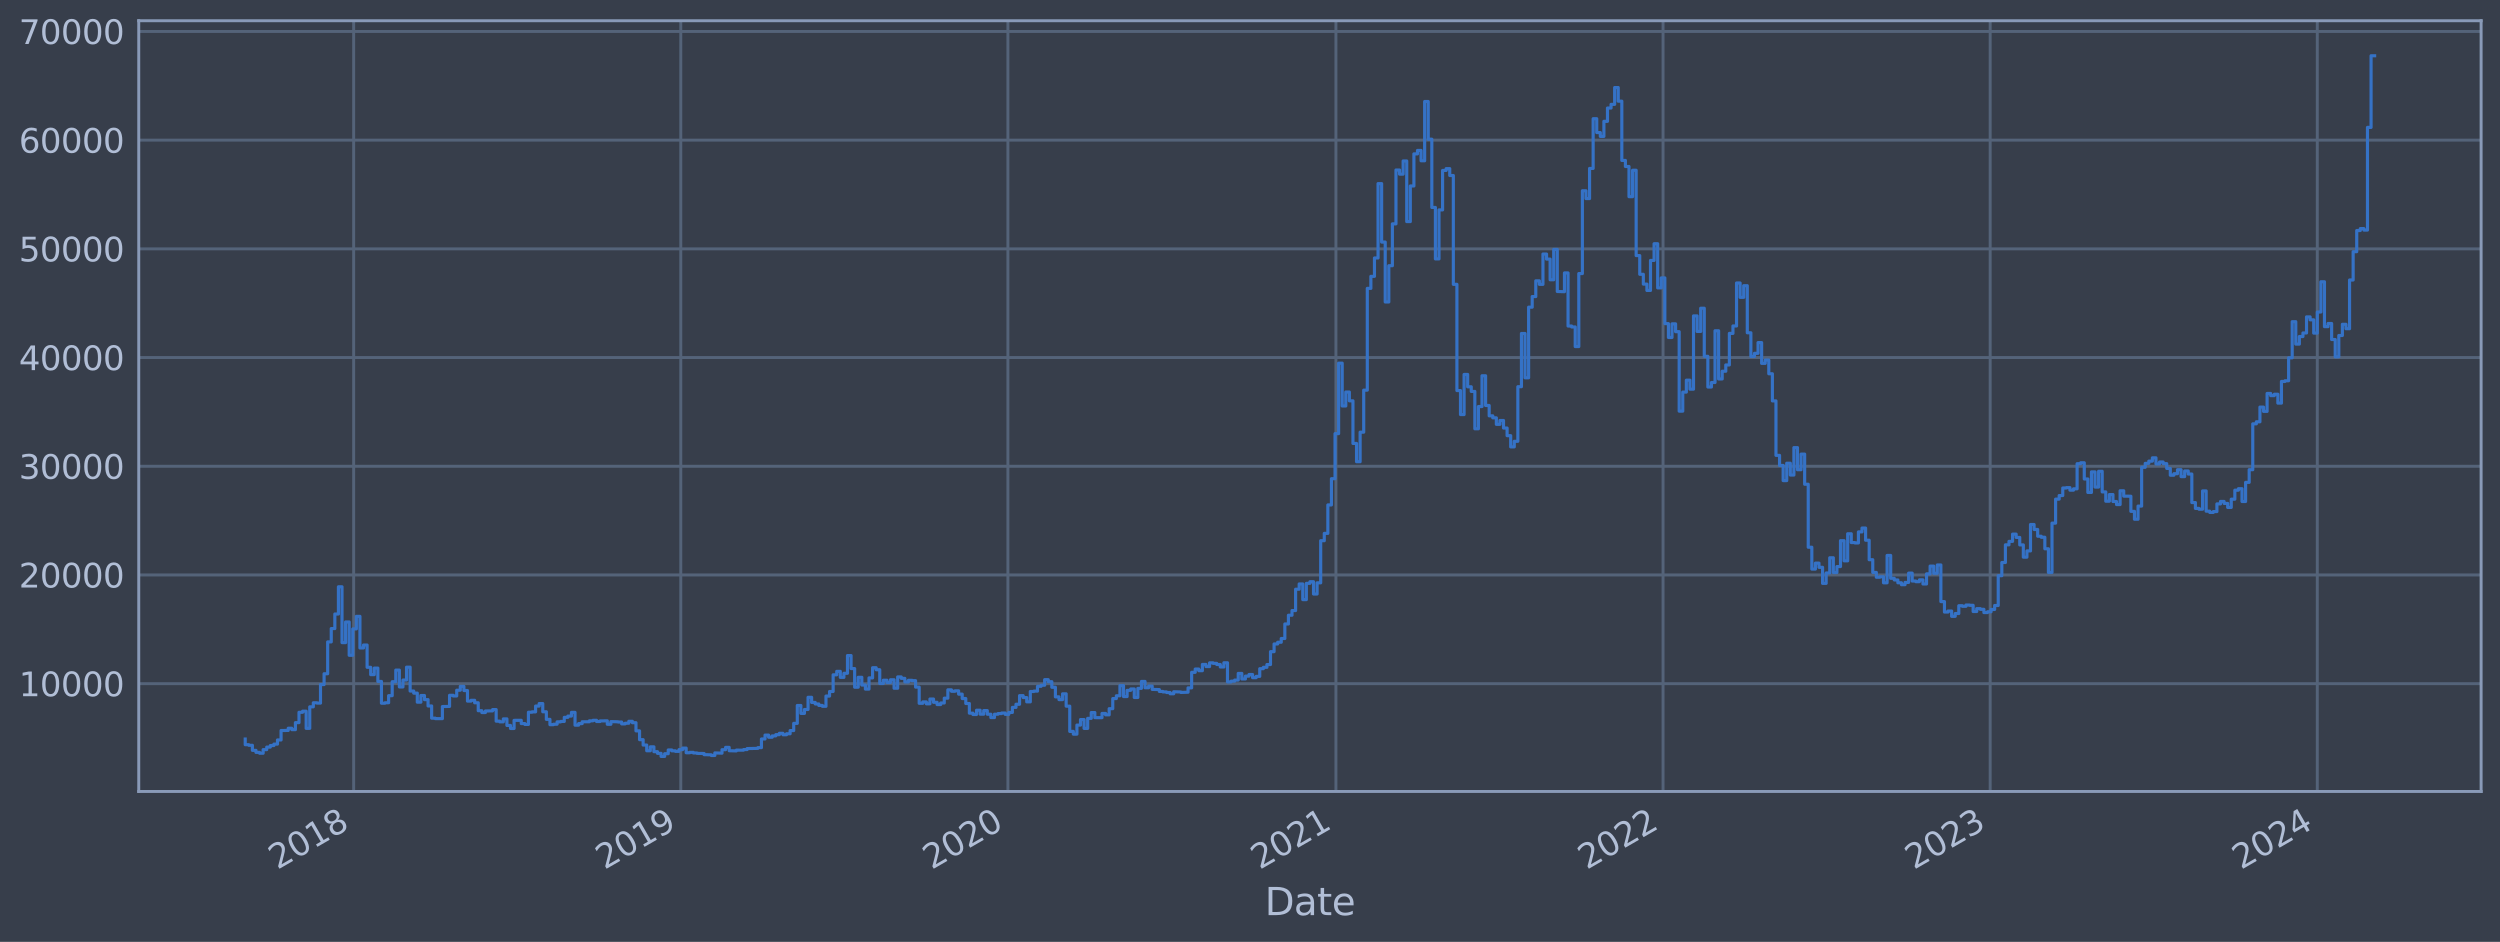 <?xml version="1.0" encoding="utf-8" standalone="no"?>
<!DOCTYPE svg PUBLIC "-//W3C//DTD SVG 1.1//EN"
  "http://www.w3.org/Graphics/SVG/1.1/DTD/svg11.dtd">
<svg xmlns:xlink="http://www.w3.org/1999/xlink" width="952.884pt" height="358.993pt" viewBox="0 0 952.884 358.993" xmlns="http://www.w3.org/2000/svg" version="1.1">
 <defs>
  <style type="text/css">*{stroke-linejoin: round; stroke-linecap: butt}</style>
 </defs>
 <g id="figure_1">
  <g id="patch_1">
   <path d="M 0 358.993 
L 952.884 358.993 
L 952.884 0 
L 0 0 
z
" style="fill: #373e4b"/>
  </g>
  <g id="axes_1">
   <g id="patch_2">
    <path d="M 52.884 301.662 
L 945.684 301.662 
L 945.684 7.902 
L 52.884 7.902 
z
" style="fill: #373e4b"/>
   </g>
   <g id="matplotlib.axis_1">
    <g id="xtick_1">
     <g id="line2d_1">
      <path d="M 134.799 301.662 
L 134.799 7.902 
" clip-path="url(#paba3d9df2e)" style="fill: none; stroke: #546379; stroke-width: 1.12; stroke-linecap: square"/>
     </g>
     <g id="line2d_2"/>
     <g id="text_1">
      <!-- 2018 -->
      <g style="fill: #b1bed6" transform="translate(105.718 331.587) rotate(-30) scale(0.126 -0.126)">
       <defs>
        <path id="DejaVuSans-32" d="M 1228 531 
L 3431 531 
L 3431 0 
L 469 0 
L 469 531 
Q 828 903 1448 1529 
Q 2069 2156 2228 2338 
Q 2531 2678 2651 2914 
Q 2772 3150 2772 3378 
Q 2772 3750 2511 3984 
Q 2250 4219 1831 4219 
Q 1534 4219 1204 4116 
Q 875 4013 500 3803 
L 500 4441 
Q 881 4594 1212 4672 
Q 1544 4750 1819 4750 
Q 2544 4750 2975 4387 
Q 3406 4025 3406 3419 
Q 3406 3131 3298 2873 
Q 3191 2616 2906 2266 
Q 2828 2175 2409 1742 
Q 1991 1309 1228 531 
z
" transform="scale(0.016)"/>
        <path id="DejaVuSans-30" d="M 2034 4250 
Q 1547 4250 1301 3770 
Q 1056 3291 1056 2328 
Q 1056 1369 1301 889 
Q 1547 409 2034 409 
Q 2525 409 2770 889 
Q 3016 1369 3016 2328 
Q 3016 3291 2770 3770 
Q 2525 4250 2034 4250 
z
M 2034 4750 
Q 2819 4750 3233 4129 
Q 3647 3509 3647 2328 
Q 3647 1150 3233 529 
Q 2819 -91 2034 -91 
Q 1250 -91 836 529 
Q 422 1150 422 2328 
Q 422 3509 836 4129 
Q 1250 4750 2034 4750 
z
" transform="scale(0.016)"/>
        <path id="DejaVuSans-31" d="M 794 531 
L 1825 531 
L 1825 4091 
L 703 3866 
L 703 4441 
L 1819 4666 
L 2450 4666 
L 2450 531 
L 3481 531 
L 3481 0 
L 794 0 
L 794 531 
z
" transform="scale(0.016)"/>
        <path id="DejaVuSans-38" d="M 2034 2216 
Q 1584 2216 1326 1975 
Q 1069 1734 1069 1313 
Q 1069 891 1326 650 
Q 1584 409 2034 409 
Q 2484 409 2743 651 
Q 3003 894 3003 1313 
Q 3003 1734 2745 1975 
Q 2488 2216 2034 2216 
z
M 1403 2484 
Q 997 2584 770 2862 
Q 544 3141 544 3541 
Q 544 4100 942 4425 
Q 1341 4750 2034 4750 
Q 2731 4750 3128 4425 
Q 3525 4100 3525 3541 
Q 3525 3141 3298 2862 
Q 3072 2584 2669 2484 
Q 3125 2378 3379 2068 
Q 3634 1759 3634 1313 
Q 3634 634 3220 271 
Q 2806 -91 2034 -91 
Q 1263 -91 848 271 
Q 434 634 434 1313 
Q 434 1759 690 2068 
Q 947 2378 1403 2484 
z
M 1172 3481 
Q 1172 3119 1398 2916 
Q 1625 2713 2034 2713 
Q 2441 2713 2670 2916 
Q 2900 3119 2900 3481 
Q 2900 3844 2670 4047 
Q 2441 4250 2034 4250 
Q 1625 4250 1398 4047 
Q 1172 3844 1172 3481 
z
" transform="scale(0.016)"/>
       </defs>
       <use xlink:href="#DejaVuSans-32"/>
       <use xlink:href="#DejaVuSans-30" x="63.623"/>
       <use xlink:href="#DejaVuSans-31" x="127.246"/>
       <use xlink:href="#DejaVuSans-38" x="190.869"/>
      </g>
     </g>
    </g>
    <g id="xtick_2">
     <g id="line2d_3">
      <path d="M 259.483 301.662 
L 259.483 7.902 
" clip-path="url(#paba3d9df2e)" style="fill: none; stroke: #546379; stroke-width: 1.12; stroke-linecap: square"/>
     </g>
     <g id="line2d_4"/>
     <g id="text_2">
      <!-- 2019 -->
      <g style="fill: #b1bed6" transform="translate(230.402 331.587) rotate(-30) scale(0.126 -0.126)">
       <defs>
        <path id="DejaVuSans-39" d="M 703 97 
L 703 672 
Q 941 559 1184 500 
Q 1428 441 1663 441 
Q 2288 441 2617 861 
Q 2947 1281 2994 2138 
Q 2813 1869 2534 1725 
Q 2256 1581 1919 1581 
Q 1219 1581 811 2004 
Q 403 2428 403 3163 
Q 403 3881 828 4315 
Q 1253 4750 1959 4750 
Q 2769 4750 3195 4129 
Q 3622 3509 3622 2328 
Q 3622 1225 3098 567 
Q 2575 -91 1691 -91 
Q 1453 -91 1209 -44 
Q 966 3 703 97 
z
M 1959 2075 
Q 2384 2075 2632 2365 
Q 2881 2656 2881 3163 
Q 2881 3666 2632 3958 
Q 2384 4250 1959 4250 
Q 1534 4250 1286 3958 
Q 1038 3666 1038 3163 
Q 1038 2656 1286 2365 
Q 1534 2075 1959 2075 
z
" transform="scale(0.016)"/>
       </defs>
       <use xlink:href="#DejaVuSans-32"/>
       <use xlink:href="#DejaVuSans-30" x="63.623"/>
       <use xlink:href="#DejaVuSans-31" x="127.246"/>
       <use xlink:href="#DejaVuSans-39" x="190.869"/>
      </g>
     </g>
    </g>
    <g id="xtick_3">
     <g id="line2d_5">
      <path d="M 384.166 301.662 
L 384.166 7.902 
" clip-path="url(#paba3d9df2e)" style="fill: none; stroke: #546379; stroke-width: 1.12; stroke-linecap: square"/>
     </g>
     <g id="line2d_6"/>
     <g id="text_3">
      <!-- 2020 -->
      <g style="fill: #b1bed6" transform="translate(355.085 331.587) rotate(-30) scale(0.126 -0.126)">
       <use xlink:href="#DejaVuSans-32"/>
       <use xlink:href="#DejaVuSans-30" x="63.623"/>
       <use xlink:href="#DejaVuSans-32" x="127.246"/>
       <use xlink:href="#DejaVuSans-30" x="190.869"/>
      </g>
     </g>
    </g>
    <g id="xtick_4">
     <g id="line2d_7">
      <path d="M 509.192 301.662 
L 509.192 7.902 
" clip-path="url(#paba3d9df2e)" style="fill: none; stroke: #546379; stroke-width: 1.12; stroke-linecap: square"/>
     </g>
     <g id="line2d_8"/>
     <g id="text_4">
      <!-- 2021 -->
      <g style="fill: #b1bed6" transform="translate(480.111 331.587) rotate(-30) scale(0.126 -0.126)">
       <use xlink:href="#DejaVuSans-32"/>
       <use xlink:href="#DejaVuSans-30" x="63.623"/>
       <use xlink:href="#DejaVuSans-32" x="127.246"/>
       <use xlink:href="#DejaVuSans-31" x="190.869"/>
      </g>
     </g>
    </g>
    <g id="xtick_5">
     <g id="line2d_9">
      <path d="M 633.875 301.662 
L 633.875 7.902 
" clip-path="url(#paba3d9df2e)" style="fill: none; stroke: #546379; stroke-width: 1.12; stroke-linecap: square"/>
     </g>
     <g id="line2d_10"/>
     <g id="text_5">
      <!-- 2022 -->
      <g style="fill: #b1bed6" transform="translate(604.794 331.587) rotate(-30) scale(0.126 -0.126)">
       <use xlink:href="#DejaVuSans-32"/>
       <use xlink:href="#DejaVuSans-30" x="63.623"/>
       <use xlink:href="#DejaVuSans-32" x="127.246"/>
       <use xlink:href="#DejaVuSans-32" x="190.869"/>
      </g>
     </g>
    </g>
    <g id="xtick_6">
     <g id="line2d_11">
      <path d="M 758.559 301.662 
L 758.559 7.902 
" clip-path="url(#paba3d9df2e)" style="fill: none; stroke: #546379; stroke-width: 1.12; stroke-linecap: square"/>
     </g>
     <g id="line2d_12"/>
     <g id="text_6">
      <!-- 2023 -->
      <g style="fill: #b1bed6" transform="translate(729.478 331.587) rotate(-30) scale(0.126 -0.126)">
       <defs>
        <path id="DejaVuSans-33" d="M 2597 2516 
Q 3050 2419 3304 2112 
Q 3559 1806 3559 1356 
Q 3559 666 3084 287 
Q 2609 -91 1734 -91 
Q 1441 -91 1130 -33 
Q 819 25 488 141 
L 488 750 
Q 750 597 1062 519 
Q 1375 441 1716 441 
Q 2309 441 2620 675 
Q 2931 909 2931 1356 
Q 2931 1769 2642 2001 
Q 2353 2234 1838 2234 
L 1294 2234 
L 1294 2753 
L 1863 2753 
Q 2328 2753 2575 2939 
Q 2822 3125 2822 3475 
Q 2822 3834 2567 4026 
Q 2313 4219 1838 4219 
Q 1578 4219 1281 4162 
Q 984 4106 628 3988 
L 628 4550 
Q 988 4650 1302 4700 
Q 1616 4750 1894 4750 
Q 2613 4750 3031 4423 
Q 3450 4097 3450 3541 
Q 3450 3153 3228 2886 
Q 3006 2619 2597 2516 
z
" transform="scale(0.016)"/>
       </defs>
       <use xlink:href="#DejaVuSans-32"/>
       <use xlink:href="#DejaVuSans-30" x="63.623"/>
       <use xlink:href="#DejaVuSans-32" x="127.246"/>
       <use xlink:href="#DejaVuSans-33" x="190.869"/>
      </g>
     </g>
    </g>
    <g id="xtick_7">
     <g id="line2d_13">
      <path d="M 883.243 301.662 
L 883.243 7.902 
" clip-path="url(#paba3d9df2e)" style="fill: none; stroke: #546379; stroke-width: 1.12; stroke-linecap: square"/>
     </g>
     <g id="line2d_14"/>
     <g id="text_7">
      <!-- 2024 -->
      <g style="fill: #b1bed6" transform="translate(854.162 331.587) rotate(-30) scale(0.126 -0.126)">
       <defs>
        <path id="DejaVuSans-34" d="M 2419 4116 
L 825 1625 
L 2419 1625 
L 2419 4116 
z
M 2253 4666 
L 3047 4666 
L 3047 1625 
L 3713 1625 
L 3713 1100 
L 3047 1100 
L 3047 0 
L 2419 0 
L 2419 1100 
L 313 1100 
L 313 1709 
L 2253 4666 
z
" transform="scale(0.016)"/>
       </defs>
       <use xlink:href="#DejaVuSans-32"/>
       <use xlink:href="#DejaVuSans-30" x="63.623"/>
       <use xlink:href="#DejaVuSans-32" x="127.246"/>
       <use xlink:href="#DejaVuSans-34" x="190.869"/>
      </g>
     </g>
    </g>
    <g id="text_8">
     <!-- Date -->
     <g style="fill: #b1bed6" transform="translate(482.075 348.798) scale(0.144 -0.144)">
      <defs>
       <path id="DejaVuSans-44" d="M 1259 4147 
L 1259 519 
L 2022 519 
Q 2988 519 3436 956 
Q 3884 1394 3884 2338 
Q 3884 3275 3436 3711 
Q 2988 4147 2022 4147 
L 1259 4147 
z
M 628 4666 
L 1925 4666 
Q 3281 4666 3915 4102 
Q 4550 3538 4550 2338 
Q 4550 1131 3912 565 
Q 3275 0 1925 0 
L 628 0 
L 628 4666 
z
" transform="scale(0.016)"/>
       <path id="DejaVuSans-61" d="M 2194 1759 
Q 1497 1759 1228 1600 
Q 959 1441 959 1056 
Q 959 750 1161 570 
Q 1363 391 1709 391 
Q 2188 391 2477 730 
Q 2766 1069 2766 1631 
L 2766 1759 
L 2194 1759 
z
M 3341 1997 
L 3341 0 
L 2766 0 
L 2766 531 
Q 2569 213 2275 61 
Q 1981 -91 1556 -91 
Q 1019 -91 701 211 
Q 384 513 384 1019 
Q 384 1609 779 1909 
Q 1175 2209 1959 2209 
L 2766 2209 
L 2766 2266 
Q 2766 2663 2505 2880 
Q 2244 3097 1772 3097 
Q 1472 3097 1187 3025 
Q 903 2953 641 2809 
L 641 3341 
Q 956 3463 1253 3523 
Q 1550 3584 1831 3584 
Q 2591 3584 2966 3190 
Q 3341 2797 3341 1997 
z
" transform="scale(0.016)"/>
       <path id="DejaVuSans-74" d="M 1172 4494 
L 1172 3500 
L 2356 3500 
L 2356 3053 
L 1172 3053 
L 1172 1153 
Q 1172 725 1289 603 
Q 1406 481 1766 481 
L 2356 481 
L 2356 0 
L 1766 0 
Q 1100 0 847 248 
Q 594 497 594 1153 
L 594 3053 
L 172 3053 
L 172 3500 
L 594 3500 
L 594 4494 
L 1172 4494 
z
" transform="scale(0.016)"/>
       <path id="DejaVuSans-65" d="M 3597 1894 
L 3597 1613 
L 953 1613 
Q 991 1019 1311 708 
Q 1631 397 2203 397 
Q 2534 397 2845 478 
Q 3156 559 3463 722 
L 3463 178 
Q 3153 47 2828 -22 
Q 2503 -91 2169 -91 
Q 1331 -91 842 396 
Q 353 884 353 1716 
Q 353 2575 817 3079 
Q 1281 3584 2069 3584 
Q 2775 3584 3186 3129 
Q 3597 2675 3597 1894 
z
M 3022 2063 
Q 3016 2534 2758 2815 
Q 2500 3097 2075 3097 
Q 1594 3097 1305 2825 
Q 1016 2553 972 2059 
L 3022 2063 
z
" transform="scale(0.016)"/>
      </defs>
      <use xlink:href="#DejaVuSans-44"/>
      <use xlink:href="#DejaVuSans-61" x="77.002"/>
      <use xlink:href="#DejaVuSans-74" x="138.281"/>
      <use xlink:href="#DejaVuSans-65" x="177.49"/>
     </g>
    </g>
   </g>
   <g id="matplotlib.axis_2">
    <g id="ytick_1">
     <g id="line2d_15">
      <path d="M 52.884 260.583 
L 945.684 260.583 
" clip-path="url(#paba3d9df2e)" style="fill: none; stroke: #546379; stroke-width: 1.12; stroke-linecap: square"/>
     </g>
     <g id="line2d_16"/>
     <g id="text_9">
      <!-- 10000 -->
      <g style="fill: #b1bed6" transform="translate(7.2 265.37) scale(0.126 -0.126)">
       <use xlink:href="#DejaVuSans-31"/>
       <use xlink:href="#DejaVuSans-30" x="63.623"/>
       <use xlink:href="#DejaVuSans-30" x="127.246"/>
       <use xlink:href="#DejaVuSans-30" x="190.869"/>
       <use xlink:href="#DejaVuSans-30" x="254.492"/>
      </g>
     </g>
    </g>
    <g id="ytick_2">
     <g id="line2d_17">
      <path d="M 52.884 219.15 
L 945.684 219.15 
" clip-path="url(#paba3d9df2e)" style="fill: none; stroke: #546379; stroke-width: 1.12; stroke-linecap: square"/>
     </g>
     <g id="line2d_18"/>
     <g id="text_10">
      <!-- 20000 -->
      <g style="fill: #b1bed6" transform="translate(7.2 223.937) scale(0.126 -0.126)">
       <use xlink:href="#DejaVuSans-32"/>
       <use xlink:href="#DejaVuSans-30" x="63.623"/>
       <use xlink:href="#DejaVuSans-30" x="127.246"/>
       <use xlink:href="#DejaVuSans-30" x="190.869"/>
       <use xlink:href="#DejaVuSans-30" x="254.492"/>
      </g>
     </g>
    </g>
    <g id="ytick_3">
     <g id="line2d_19">
      <path d="M 52.884 177.718 
L 945.684 177.718 
" clip-path="url(#paba3d9df2e)" style="fill: none; stroke: #546379; stroke-width: 1.12; stroke-linecap: square"/>
     </g>
     <g id="line2d_20"/>
     <g id="text_11">
      <!-- 30000 -->
      <g style="fill: #b1bed6" transform="translate(7.2 182.505) scale(0.126 -0.126)">
       <use xlink:href="#DejaVuSans-33"/>
       <use xlink:href="#DejaVuSans-30" x="63.623"/>
       <use xlink:href="#DejaVuSans-30" x="127.246"/>
       <use xlink:href="#DejaVuSans-30" x="190.869"/>
       <use xlink:href="#DejaVuSans-30" x="254.492"/>
      </g>
     </g>
    </g>
    <g id="ytick_4">
     <g id="line2d_21">
      <path d="M 52.884 136.285 
L 945.684 136.285 
" clip-path="url(#paba3d9df2e)" style="fill: none; stroke: #546379; stroke-width: 1.12; stroke-linecap: square"/>
     </g>
     <g id="line2d_22"/>
     <g id="text_12">
      <!-- 40000 -->
      <g style="fill: #b1bed6" transform="translate(7.2 141.072) scale(0.126 -0.126)">
       <use xlink:href="#DejaVuSans-34"/>
       <use xlink:href="#DejaVuSans-30" x="63.623"/>
       <use xlink:href="#DejaVuSans-30" x="127.246"/>
       <use xlink:href="#DejaVuSans-30" x="190.869"/>
       <use xlink:href="#DejaVuSans-30" x="254.492"/>
      </g>
     </g>
    </g>
    <g id="ytick_5">
     <g id="line2d_23">
      <path d="M 52.884 94.852 
L 945.684 94.852 
" clip-path="url(#paba3d9df2e)" style="fill: none; stroke: #546379; stroke-width: 1.12; stroke-linecap: square"/>
     </g>
     <g id="line2d_24"/>
     <g id="text_13">
      <!-- 50000 -->
      <g style="fill: #b1bed6" transform="translate(7.2 99.639) scale(0.126 -0.126)">
       <defs>
        <path id="DejaVuSans-35" d="M 691 4666 
L 3169 4666 
L 3169 4134 
L 1269 4134 
L 1269 2991 
Q 1406 3038 1543 3061 
Q 1681 3084 1819 3084 
Q 2600 3084 3056 2656 
Q 3513 2228 3513 1497 
Q 3513 744 3044 326 
Q 2575 -91 1722 -91 
Q 1428 -91 1123 -41 
Q 819 9 494 109 
L 494 744 
Q 775 591 1075 516 
Q 1375 441 1709 441 
Q 2250 441 2565 725 
Q 2881 1009 2881 1497 
Q 2881 1984 2565 2268 
Q 2250 2553 1709 2553 
Q 1456 2553 1204 2497 
Q 953 2441 691 2322 
L 691 4666 
z
" transform="scale(0.016)"/>
       </defs>
       <use xlink:href="#DejaVuSans-35"/>
       <use xlink:href="#DejaVuSans-30" x="63.623"/>
       <use xlink:href="#DejaVuSans-30" x="127.246"/>
       <use xlink:href="#DejaVuSans-30" x="190.869"/>
       <use xlink:href="#DejaVuSans-30" x="254.492"/>
      </g>
     </g>
    </g>
    <g id="ytick_6">
     <g id="line2d_25">
      <path d="M 52.884 53.42 
L 945.684 53.42 
" clip-path="url(#paba3d9df2e)" style="fill: none; stroke: #546379; stroke-width: 1.12; stroke-linecap: square"/>
     </g>
     <g id="line2d_26"/>
     <g id="text_14">
      <!-- 60000 -->
      <g style="fill: #b1bed6" transform="translate(7.2 58.207) scale(0.126 -0.126)">
       <defs>
        <path id="DejaVuSans-36" d="M 2113 2584 
Q 1688 2584 1439 2293 
Q 1191 2003 1191 1497 
Q 1191 994 1439 701 
Q 1688 409 2113 409 
Q 2538 409 2786 701 
Q 3034 994 3034 1497 
Q 3034 2003 2786 2293 
Q 2538 2584 2113 2584 
z
M 3366 4563 
L 3366 3988 
Q 3128 4100 2886 4159 
Q 2644 4219 2406 4219 
Q 1781 4219 1451 3797 
Q 1122 3375 1075 2522 
Q 1259 2794 1537 2939 
Q 1816 3084 2150 3084 
Q 2853 3084 3261 2657 
Q 3669 2231 3669 1497 
Q 3669 778 3244 343 
Q 2819 -91 2113 -91 
Q 1303 -91 875 529 
Q 447 1150 447 2328 
Q 447 3434 972 4092 
Q 1497 4750 2381 4750 
Q 2619 4750 2861 4703 
Q 3103 4656 3366 4563 
z
" transform="scale(0.016)"/>
       </defs>
       <use xlink:href="#DejaVuSans-36"/>
       <use xlink:href="#DejaVuSans-30" x="63.623"/>
       <use xlink:href="#DejaVuSans-30" x="127.246"/>
       <use xlink:href="#DejaVuSans-30" x="190.869"/>
       <use xlink:href="#DejaVuSans-30" x="254.492"/>
      </g>
     </g>
    </g>
    <g id="ytick_7">
     <g id="line2d_27">
      <path d="M 52.884 11.987 
L 945.684 11.987 
" clip-path="url(#paba3d9df2e)" style="fill: none; stroke: #546379; stroke-width: 1.12; stroke-linecap: square"/>
     </g>
     <g id="line2d_28"/>
     <g id="text_15">
      <!-- 70000 -->
      <g style="fill: #b1bed6" transform="translate(7.2 16.774) scale(0.126 -0.126)">
       <defs>
        <path id="DejaVuSans-37" d="M 525 4666 
L 3525 4666 
L 3525 4397 
L 1831 0 
L 1172 0 
L 2766 4134 
L 525 4134 
L 525 4666 
z
" transform="scale(0.016)"/>
       </defs>
       <use xlink:href="#DejaVuSans-37"/>
       <use xlink:href="#DejaVuSans-30" x="63.623"/>
       <use xlink:href="#DejaVuSans-30" x="127.246"/>
       <use xlink:href="#DejaVuSans-30" x="190.869"/>
       <use xlink:href="#DejaVuSans-30" x="254.492"/>
      </g>
     </g>
    </g>
   </g>
   <g id="line2d_29">
    <path d="M 93.466 281.679 
L 93.466 283.847 
L 94.832 283.847 
L 94.832 284.072 
L 96.198 284.072 
L 96.198 286.001 
L 97.565 286.001 
L 97.565 286.775 
L 98.931 286.775 
L 98.931 287.096 
L 100.298 287.096 
L 100.298 285.724 
L 101.664 285.724 
L 101.664 284.762 
L 103.03 284.762 
L 103.03 284.165 
L 104.397 284.165 
L 104.397 283.622 
L 105.763 283.622 
L 105.763 282.036 
L 107.13 282.036 
L 107.13 278.433 
L 109.862 278.411 
L 109.862 277.568 
L 111.229 277.568 
L 111.229 278.109 
L 112.595 278.109 
L 112.595 275.432 
L 113.962 275.432 
L 113.962 271.496 
L 115.328 271.496 
L 115.328 271.072 
L 116.694 271.072 
L 116.694 277.612 
L 118.061 277.612 
L 118.061 269.413 
L 119.427 269.413 
L 119.427 267.864 
L 120.793 267.864 
L 120.793 267.988 
L 122.16 267.988 
L 122.16 260.919 
L 123.526 260.919 
L 123.526 256.801 
L 124.893 256.801 
L 124.893 244.657 
L 126.259 244.657 
L 126.259 239.581 
L 127.625 239.581 
L 127.625 234.032 
L 128.992 234.032 
L 128.992 223.659 
L 130.358 223.659 
L 130.358 244.936 
L 131.725 244.936 
L 131.725 237.058 
L 133.091 237.058 
L 133.091 249.759 
L 134.457 249.759 
L 134.457 239.704 
L 135.824 239.704 
L 135.824 234.924 
L 137.19 234.924 
L 137.19 246.97 
L 138.557 246.97 
L 138.557 245.857 
L 139.923 245.857 
L 139.923 254.341 
L 141.289 254.341 
L 141.289 257.138 
L 142.656 257.138 
L 142.656 254.652 
L 144.022 254.652 
L 144.022 259.738 
L 145.389 259.738 
L 145.389 268.032 
L 146.755 268.032 
L 146.755 267.854 
L 148.121 267.854 
L 148.121 265.158 
L 149.488 265.158 
L 149.488 259.843 
L 150.854 259.843 
L 150.854 255.421 
L 152.221 255.421 
L 152.221 261.827 
L 153.587 261.827 
L 153.587 259.207 
L 154.953 259.207 
L 154.953 254.298 
L 156.32 254.298 
L 156.32 263.382 
L 157.686 263.382 
L 157.686 264.188 
L 159.053 264.188 
L 159.053 267.635 
L 160.419 267.635 
L 160.419 265.099 
L 161.785 265.099 
L 161.785 266.658 
L 163.152 266.658 
L 163.152 269.074 
L 164.518 269.074 
L 164.518 273.727 
L 165.885 273.727 
L 165.885 273.897 
L 168.617 273.906 
L 168.617 269.304 
L 171.35 269.254 
L 171.35 265.014 
L 172.717 265.014 
L 172.717 265.264 
L 174.083 265.264 
L 174.083 263.076 
L 175.449 263.076 
L 175.449 261.605 
L 176.816 261.605 
L 176.816 263.197 
L 178.182 263.197 
L 178.182 267.225 
L 179.549 267.225 
L 179.549 266.918 
L 180.915 266.918 
L 180.915 267.867 
L 182.281 267.867 
L 182.281 270.892 
L 183.648 270.892 
L 183.648 271.585 
L 185.014 271.585 
L 185.014 270.984 
L 187.747 270.96 
L 187.747 270.462 
L 189.113 270.462 
L 189.113 274.865 
L 190.48 274.865 
L 190.48 275.131 
L 191.846 275.131 
L 191.846 274.004 
L 193.212 274.004 
L 193.212 276.505 
L 194.579 276.505 
L 194.579 277.661 
L 195.945 277.661 
L 195.945 274.561 
L 198.678 274.552 
L 198.678 275.792 
L 200.044 275.792 
L 200.044 276.125 
L 201.411 276.125 
L 201.411 271.475 
L 202.777 271.475 
L 202.777 271.328 
L 204.144 271.328 
L 204.144 269.119 
L 205.51 269.119 
L 205.51 268.159 
L 206.876 268.159 
L 206.876 271.294 
L 208.243 271.294 
L 208.243 274.18 
L 209.609 274.18 
L 209.609 276.212 
L 210.976 276.212 
L 210.976 276.035 
L 212.342 276.035 
L 212.342 275.14 
L 213.708 275.14 
L 213.708 274.977 
L 215.075 274.977 
L 215.075 273.422 
L 216.441 273.422 
L 216.441 272.935 
L 217.808 272.935 
L 217.808 271.525 
L 219.174 271.525 
L 219.174 276.393 
L 220.54 276.393 
L 220.54 275.805 
L 221.907 275.805 
L 221.907 275.095 
L 224.64 275.101 
L 224.64 274.739 
L 226.006 274.739 
L 226.006 274.551 
L 227.372 274.551 
L 227.372 274.996 
L 228.739 274.996 
L 228.739 274.779 
L 231.472 274.749 
L 231.472 276.057 
L 232.838 276.057 
L 232.838 275.045 
L 235.571 275.11 
L 235.571 275.2 
L 236.937 275.2 
L 236.937 275.906 
L 238.304 275.906 
L 238.304 275.659 
L 239.67 275.659 
L 239.67 274.932 
L 241.036 274.932 
L 241.036 275.463 
L 242.403 275.463 
L 242.403 278.57 
L 243.769 278.57 
L 243.769 281.926 
L 245.136 281.926 
L 245.136 283.98 
L 246.502 283.98 
L 246.502 286.153 
L 247.868 286.153 
L 247.868 284.663 
L 249.235 284.663 
L 249.235 286.499 
L 250.601 286.499 
L 250.601 287.148 
L 251.968 287.148 
L 251.968 288.309 
L 253.334 288.309 
L 253.334 287.28 
L 254.7 287.28 
L 254.7 285.858 
L 256.067 285.858 
L 256.067 286.182 
L 257.433 286.182 
L 257.433 286.394 
L 258.8 286.394 
L 258.8 285.727 
L 260.166 285.727 
L 260.166 285.145 
L 261.532 285.145 
L 261.532 286.908 
L 262.899 286.908 
L 262.899 286.758 
L 264.265 286.758 
L 264.265 286.993 
L 265.631 286.993 
L 265.631 287.152 
L 268.364 287.198 
L 268.364 287.639 
L 271.097 287.696 
L 271.097 287.95 
L 272.463 287.95 
L 272.463 286.978 
L 275.196 287.066 
L 275.196 285.747 
L 276.563 285.747 
L 276.563 284.864 
L 277.929 284.864 
L 277.929 286.134 
L 280.662 286.211 
L 280.662 285.912 
L 283.395 285.935 
L 283.395 285.706 
L 284.761 285.706 
L 284.761 285.322 
L 288.86 285.242 
L 288.86 284.97 
L 290.227 284.97 
L 290.227 281.667 
L 291.593 281.667 
L 291.593 280.186 
L 292.959 280.186 
L 292.959 280.998 
L 294.326 280.998 
L 294.326 280.485 
L 295.692 280.485 
L 295.692 280.018 
L 297.059 280.018 
L 297.059 279.5 
L 298.425 279.5 
L 298.425 280.051 
L 299.791 280.051 
L 299.791 279.683 
L 301.158 279.683 
L 301.158 278.463 
L 302.524 278.463 
L 302.524 275.714 
L 303.891 275.714 
L 303.891 268.9 
L 305.257 268.9 
L 305.257 271.915 
L 306.623 271.915 
L 306.623 270.419 
L 307.99 270.419 
L 307.99 265.785 
L 309.356 265.785 
L 309.356 267.741 
L 310.723 267.741 
L 310.723 268.311 
L 312.089 268.311 
L 312.089 268.877 
L 313.455 268.877 
L 313.455 269.211 
L 314.822 269.211 
L 314.822 265.309 
L 316.188 265.309 
L 316.188 263.559 
L 317.555 263.559 
L 317.555 257.208 
L 318.921 257.208 
L 318.921 255.889 
L 320.287 255.889 
L 320.287 258.185 
L 321.654 258.185 
L 321.654 256.626 
L 323.02 256.626 
L 323.02 249.865 
L 324.387 249.865 
L 324.387 254.828 
L 325.753 254.828 
L 325.753 261.933 
L 327.119 261.933 
L 327.119 258.149 
L 328.486 258.149 
L 328.486 261.1 
L 329.852 261.1 
L 329.852 262.649 
L 331.219 262.649 
L 331.219 258.389 
L 332.585 258.389 
L 332.585 254.51 
L 333.951 254.51 
L 333.951 255.27 
L 335.318 255.27 
L 335.318 260.513 
L 336.684 260.513 
L 336.684 259.267 
L 338.05 259.267 
L 338.05 260.119 
L 339.417 260.119 
L 339.417 259.09 
L 340.783 259.09 
L 340.783 262.332 
L 342.15 262.332 
L 342.15 258.009 
L 343.516 258.009 
L 343.516 258.564 
L 344.882 258.564 
L 344.882 259.923 
L 346.249 259.923 
L 346.249 259.297 
L 347.615 259.297 
L 347.615 259.44 
L 348.982 259.44 
L 348.982 261.895 
L 350.348 261.895 
L 350.348 268.066 
L 351.714 268.066 
L 351.714 267.532 
L 353.081 267.532 
L 353.081 268.258 
L 354.447 268.258 
L 354.447 266.434 
L 355.814 266.434 
L 355.814 267.694 
L 357.18 267.694 
L 357.18 268.551 
L 358.546 268.551 
L 358.546 267.948 
L 359.913 267.948 
L 359.913 266.107 
L 361.279 266.107 
L 361.279 262.931 
L 362.646 262.931 
L 362.646 263.478 
L 364.012 263.478 
L 364.012 263.304 
L 365.378 263.304 
L 365.378 264.572 
L 366.745 264.572 
L 366.745 266.25 
L 368.111 266.25 
L 368.111 268.14 
L 369.478 268.14 
L 369.478 271.826 
L 370.844 271.826 
L 370.844 272.335 
L 372.21 272.335 
L 372.21 270.702 
L 373.577 270.702 
L 373.577 272.214 
L 374.943 272.214 
L 374.943 270.848 
L 376.31 270.848 
L 376.31 272.229 
L 377.676 272.229 
L 377.676 273.512 
L 379.042 273.512 
L 379.042 272.225 
L 380.409 272.225 
L 380.409 271.974 
L 381.775 271.974 
L 381.775 271.765 
L 383.142 271.765 
L 383.142 272.285 
L 384.508 272.285 
L 384.508 271.556 
L 385.874 271.556 
L 385.874 269.624 
L 387.241 269.624 
L 387.241 268.434 
L 388.607 268.434 
L 388.607 265.139 
L 389.974 265.139 
L 389.974 265.877 
L 391.34 265.877 
L 391.34 267.513 
L 392.706 267.513 
L 392.706 263.567 
L 394.073 263.567 
L 394.073 263.423 
L 395.439 263.423 
L 395.439 261.595 
L 396.806 261.595 
L 396.806 261.185 
L 398.172 261.185 
L 398.172 259.056 
L 399.538 259.056 
L 399.538 259.835 
L 400.905 259.835 
L 400.905 261.952 
L 402.271 261.952 
L 402.271 265.615 
L 403.638 265.615 
L 403.638 266.656 
L 405.004 266.656 
L 405.004 264.447 
L 406.37 264.447 
L 406.37 269.152 
L 407.737 269.152 
L 407.737 278.776 
L 409.103 278.776 
L 409.103 279.818 
L 410.469 279.818 
L 410.469 276.369 
L 411.836 276.369 
L 411.836 274.262 
L 413.202 274.262 
L 413.202 277.631 
L 414.569 277.631 
L 414.569 273.804 
L 415.935 273.804 
L 415.935 271.591 
L 417.301 271.591 
L 417.301 273.538 
L 420.034 273.543 
L 420.034 271.938 
L 421.401 271.938 
L 421.401 272.47 
L 422.767 272.47 
L 422.767 270.116 
L 424.133 270.116 
L 424.133 266.264 
L 425.5 266.264 
L 425.5 265.199 
L 426.866 265.199 
L 426.866 261.321 
L 428.233 261.321 
L 428.233 265.495 
L 429.599 265.495 
L 429.599 263.128 
L 430.965 263.128 
L 430.965 262.61 
L 432.332 262.61 
L 432.332 265.842 
L 433.698 265.842 
L 433.698 262.368 
L 435.065 262.368 
L 435.065 259.737 
L 436.431 259.737 
L 436.431 262.142 
L 437.797 262.142 
L 437.797 261.515 
L 439.164 261.515 
L 439.164 262.764 
L 441.897 262.842 
L 441.897 263.546 
L 443.263 263.546 
L 443.263 263.728 
L 444.629 263.728 
L 444.629 263.958 
L 445.996 263.958 
L 445.996 264.426 
L 447.362 264.426 
L 447.362 263.665 
L 450.095 263.749 
L 450.095 263.925 
L 452.828 263.837 
L 452.828 262.186 
L 454.194 262.186 
L 454.194 256.264 
L 455.561 256.264 
L 455.561 255.015 
L 456.927 255.015 
L 456.927 255.635 
L 458.293 255.635 
L 458.293 253.259 
L 459.66 253.259 
L 459.66 254.065 
L 461.026 254.065 
L 461.026 252.653 
L 462.393 252.653 
L 462.393 252.852 
L 463.759 252.852 
L 463.759 253.275 
L 465.125 253.275 
L 465.125 254.224 
L 466.492 254.224 
L 466.492 252.614 
L 467.858 252.614 
L 467.858 259.922 
L 469.225 259.922 
L 469.225 259.639 
L 470.591 259.639 
L 470.591 259.213 
L 471.957 259.213 
L 471.957 256.672 
L 473.324 256.672 
L 473.324 258.8 
L 474.69 258.8 
L 474.69 257.712 
L 476.057 257.712 
L 476.057 257.099 
L 477.423 257.099 
L 477.423 258.297 
L 478.789 258.297 
L 478.789 257.804 
L 480.156 257.804 
L 480.156 254.879 
L 481.522 254.879 
L 481.522 254.353 
L 482.888 254.353 
L 482.888 253.298 
L 484.255 253.298 
L 484.255 248.383 
L 485.621 248.383 
L 485.621 245.454 
L 486.988 245.454 
L 486.988 244.796 
L 488.354 244.796 
L 488.354 243.365 
L 489.72 243.365 
L 489.72 237.834 
L 491.087 237.834 
L 491.087 234.499 
L 492.453 234.499 
L 492.453 232.719 
L 493.82 232.719 
L 493.82 224.589 
L 495.186 224.589 
L 495.186 222.579 
L 496.552 222.579 
L 496.552 228.546 
L 497.919 228.546 
L 497.919 222.353 
L 499.285 222.353 
L 499.285 221.729 
L 500.652 221.729 
L 500.652 226.41 
L 502.018 226.41 
L 502.018 222.148 
L 503.384 222.148 
L 503.384 206.096 
L 504.751 206.096 
L 504.751 203.302 
L 506.117 203.302 
L 506.117 192.454 
L 507.484 192.454 
L 507.484 182.455 
L 508.85 182.455 
L 508.85 165.285 
L 510.216 165.285 
L 510.216 138.414 
L 511.583 138.414 
L 511.583 154.744 
L 512.949 154.744 
L 512.949 149.425 
L 514.316 149.425 
L 514.316 152.775 
L 515.682 152.775 
L 515.682 169.018 
L 517.048 169.018 
L 517.048 175.981 
L 518.415 175.981 
L 518.415 164.722 
L 519.781 164.722 
L 519.781 148.706 
L 521.148 148.706 
L 521.148 109.916 
L 522.514 109.916 
L 522.514 105.329 
L 523.88 105.329 
L 523.88 98.332 
L 525.247 98.332 
L 525.247 69.988 
L 526.613 69.988 
L 526.613 92.263 
L 527.98 92.263 
L 527.98 115.097 
L 529.346 115.097 
L 529.346 101.279 
L 530.712 101.279 
L 530.712 85.326 
L 532.079 85.326 
L 532.079 64.8 
L 533.445 64.8 
L 533.445 66.378 
L 534.812 66.378 
L 534.812 61.351 
L 536.178 61.351 
L 536.178 84.46 
L 537.544 84.46 
L 537.544 70.889 
L 538.911 70.889 
L 538.911 58.653 
L 540.277 58.653 
L 540.277 57.339 
L 541.644 57.339 
L 541.644 61.281 
L 543.01 61.281 
L 543.01 38.693 
L 544.376 38.693 
L 544.376 53.059 
L 545.743 53.059 
L 545.743 79.071 
L 547.109 79.071 
L 547.109 98.682 
L 548.476 98.682 
L 548.476 80.002 
L 549.842 80.002 
L 549.842 64.966 
L 551.208 64.966 
L 551.208 64.274 
L 552.575 64.274 
L 552.575 66.885 
L 553.941 66.885 
L 553.941 108.374 
L 555.307 108.374 
L 555.307 148.863 
L 556.674 148.863 
L 556.674 158.018 
L 558.04 158.018 
L 558.04 142.727 
L 559.407 142.727 
L 559.407 147.428 
L 560.773 147.428 
L 560.773 149.189 
L 562.139 149.189 
L 562.139 163.423 
L 563.506 163.423 
L 563.506 154.951 
L 564.872 154.951 
L 564.872 143.226 
L 566.239 143.226 
L 566.239 154.547 
L 567.605 154.547 
L 567.605 158.495 
L 568.971 158.495 
L 568.971 159.253 
L 570.338 159.253 
L 570.338 161.738 
L 571.704 161.738 
L 571.704 160.27 
L 573.071 160.27 
L 573.071 163.152 
L 574.437 163.152 
L 574.437 166.056 
L 575.803 166.056 
L 575.803 170.328 
L 577.17 170.328 
L 577.17 168.197 
L 578.536 168.197 
L 578.536 147.397 
L 579.903 147.397 
L 579.903 127.111 
L 581.269 127.111 
L 581.269 144 
L 582.635 144 
L 582.635 117.085 
L 584.002 117.085 
L 584.002 113.035 
L 585.368 113.035 
L 585.368 107.048 
L 586.735 107.048 
L 586.735 108.382 
L 588.101 108.382 
L 588.101 96.827 
L 589.467 96.827 
L 589.467 98.76 
L 590.834 98.76 
L 590.834 106.636 
L 592.2 106.636 
L 592.2 95.07 
L 593.567 95.07 
L 593.567 111.101 
L 596.299 111.18 
L 596.299 104.029 
L 597.666 104.029 
L 597.666 124.263 
L 599.032 124.263 
L 599.032 124.619 
L 600.399 124.619 
L 600.399 132.096 
L 601.765 132.096 
L 601.765 104.27 
L 603.131 104.27 
L 603.131 72.712 
L 604.498 72.712 
L 604.498 75.687 
L 605.864 75.687 
L 605.864 64.202 
L 607.231 64.202 
L 607.231 45.251 
L 608.597 45.251 
L 608.597 50.532 
L 609.963 50.532 
L 609.963 51.99 
L 611.33 51.99 
L 611.33 46.246 
L 612.696 46.246 
L 612.696 41.177 
L 614.063 41.177 
L 614.063 39.775 
L 615.429 39.775 
L 615.429 33.371 
L 616.795 33.371 
L 616.795 38.569 
L 618.162 38.569 
L 618.162 61.155 
L 619.528 61.155 
L 619.528 63.454 
L 620.894 63.454 
L 620.894 74.96 
L 622.261 74.96 
L 622.261 64.898 
L 623.627 64.898 
L 623.627 97.419 
L 624.994 97.419 
L 624.994 104.549 
L 626.36 104.549 
L 626.36 108.289 
L 627.726 108.289 
L 627.726 110.707 
L 629.093 110.707 
L 629.093 99.267 
L 630.459 99.267 
L 630.459 92.901 
L 631.826 92.901 
L 631.826 109.731 
L 633.192 109.731 
L 633.192 105.924 
L 634.558 105.924 
L 634.558 123.355 
L 635.925 123.355 
L 635.925 128.624 
L 637.291 128.624 
L 637.291 123.444 
L 638.658 123.444 
L 638.658 126.418 
L 640.024 126.418 
L 640.024 156.705 
L 641.39 156.705 
L 641.39 149.446 
L 642.757 149.446 
L 642.757 144.909 
L 644.123 144.909 
L 644.123 148.332 
L 645.49 148.332 
L 645.49 120.4 
L 646.856 120.4 
L 646.856 126.336 
L 648.222 126.336 
L 648.222 117.49 
L 649.589 117.49 
L 649.589 135.808 
L 650.955 135.808 
L 650.955 147.507 
L 652.322 147.507 
L 652.322 145.796 
L 653.688 145.796 
L 653.688 126.074 
L 655.054 126.074 
L 655.054 144.437 
L 656.421 144.437 
L 656.421 141.501 
L 657.787 141.501 
L 657.787 139.099 
L 659.154 139.099 
L 659.154 127.077 
L 660.52 127.077 
L 660.52 124.249 
L 661.886 124.249 
L 661.886 107.868 
L 663.253 107.868 
L 663.253 113.335 
L 664.619 113.335 
L 664.619 108.893 
L 665.986 108.893 
L 665.986 126.843 
L 667.352 126.843 
L 667.352 135.862 
L 668.718 135.862 
L 668.718 134.674 
L 670.085 134.674 
L 670.085 130.585 
L 671.451 130.585 
L 671.451 138.499 
L 672.818 138.499 
L 672.818 137.238 
L 674.184 137.238 
L 674.184 142.456 
L 675.55 142.456 
L 675.55 152.804 
L 676.917 152.804 
L 676.917 173.558 
L 678.283 173.558 
L 678.283 177.409 
L 679.65 177.409 
L 679.65 183.183 
L 681.016 183.183 
L 681.016 176.562 
L 682.382 176.562 
L 682.382 181.057 
L 683.749 181.057 
L 683.749 170.61 
L 685.115 170.61 
L 685.115 179.036 
L 686.482 179.036 
L 686.482 173.086 
L 687.848 173.086 
L 687.848 184.577 
L 689.214 184.577 
L 689.214 208.582 
L 690.581 208.582 
L 690.581 216.911 
L 691.947 216.911 
L 691.947 214.641 
L 693.313 214.641 
L 693.313 216.241 
L 694.68 216.241 
L 694.68 222.354 
L 696.046 222.354 
L 696.046 218.397 
L 697.413 218.397 
L 697.413 212.593 
L 698.779 212.593 
L 698.779 218.224 
L 700.145 218.224 
L 700.145 215.943 
L 701.512 215.943 
L 701.512 206.082 
L 702.878 206.082 
L 702.878 213.761 
L 704.245 213.761 
L 704.245 203.439 
L 705.611 203.439 
L 705.611 206.796 
L 706.977 206.796 
L 706.977 206.939 
L 708.344 206.939 
L 708.344 202.743 
L 709.71 202.743 
L 709.71 201.273 
L 711.077 201.273 
L 711.077 205.917 
L 712.443 205.917 
L 712.443 213.338 
L 713.809 213.338 
L 713.809 218.184 
L 715.176 218.184 
L 715.176 220.008 
L 716.542 220.008 
L 716.542 219.834 
L 717.909 219.834 
L 717.909 222.133 
L 719.275 222.133 
L 719.275 211.715 
L 720.641 211.715 
L 720.641 220.415 
L 722.008 220.415 
L 722.008 221.047 
L 723.374 221.047 
L 723.374 222.131 
L 724.741 222.131 
L 724.741 222.859 
L 726.107 222.859 
L 726.107 221.99 
L 727.473 221.99 
L 727.473 218.455 
L 728.84 218.455 
L 728.84 221.463 
L 730.206 221.463 
L 730.206 221.705 
L 731.573 221.705 
L 731.573 221.019 
L 732.939 221.019 
L 732.939 222.584 
L 734.305 222.584 
L 734.305 218.731 
L 735.672 218.731 
L 735.672 215.769 
L 737.038 215.769 
L 737.038 218.512 
L 738.405 218.512 
L 738.405 215.337 
L 739.771 215.337 
L 739.771 229.3 
L 741.137 229.3 
L 741.137 233.287 
L 742.504 233.287 
L 742.504 232.893 
L 743.87 232.893 
L 743.87 234.917 
L 745.237 234.917 
L 745.237 233.845 
L 746.603 233.845 
L 746.603 230.873 
L 747.969 230.873 
L 747.969 231.093 
L 749.336 231.093 
L 749.336 230.608 
L 750.702 230.608 
L 750.702 230.723 
L 752.069 230.723 
L 752.069 233.082 
L 753.435 233.082 
L 753.435 231.975 
L 754.801 231.975 
L 754.801 232.251 
L 756.168 232.251 
L 756.168 233.489 
L 757.534 233.489 
L 757.534 233.181 
L 758.901 233.181 
L 758.901 232.299 
L 760.267 232.299 
L 760.267 230.784 
L 761.633 230.784 
L 761.633 219.426 
L 763 219.426 
L 763 214.406 
L 764.366 214.406 
L 764.366 207.663 
L 765.732 207.663 
L 765.732 206.349 
L 767.099 206.349 
L 767.099 203.589 
L 768.465 203.589 
L 768.465 204.838 
L 769.832 204.838 
L 769.832 207.699 
L 771.198 207.699 
L 771.198 212.361 
L 772.564 212.361 
L 772.564 209.986 
L 773.931 209.986 
L 773.931 199.918 
L 775.297 199.918 
L 775.297 201.808 
L 776.664 201.808 
L 776.664 204.387 
L 778.03 204.387 
L 778.03 204.784 
L 779.396 204.784 
L 779.396 209.163 
L 780.763 209.163 
L 780.763 218.219 
L 782.129 218.219 
L 782.129 199.397 
L 783.496 199.397 
L 783.496 190.249 
L 784.862 190.249 
L 784.862 188.878 
L 786.228 188.878 
L 786.228 186.005 
L 787.595 186.005 
L 787.595 185.867 
L 788.961 185.867 
L 788.961 186.824 
L 790.328 186.824 
L 790.328 186.313 
L 791.694 186.313 
L 791.694 176.744 
L 793.06 176.744 
L 793.06 176.395 
L 794.427 176.395 
L 794.427 182.567 
L 795.793 182.567 
L 795.793 187.701 
L 797.16 187.701 
L 797.16 179.871 
L 798.526 179.871 
L 798.526 185.645 
L 799.892 185.645 
L 799.892 179.643 
L 801.259 179.643 
L 801.259 187.495 
L 802.625 187.495 
L 802.625 191.034 
L 803.992 191.034 
L 803.992 188.497 
L 805.358 188.497 
L 805.358 191.156 
L 806.724 191.156 
L 806.724 192.313 
L 808.091 192.313 
L 808.091 187.062 
L 809.457 187.062 
L 809.457 189.104 
L 812.19 189.138 
L 812.19 194.901 
L 813.556 194.901 
L 813.556 197.908 
L 814.923 197.908 
L 814.923 192.894 
L 816.289 192.894 
L 816.289 178.117 
L 817.656 178.117 
L 817.656 176.613 
L 819.022 176.613 
L 819.022 175.764 
L 820.388 175.764 
L 820.388 174.507 
L 821.755 174.507 
L 821.755 176.829 
L 823.121 176.829 
L 823.121 176.095 
L 824.488 176.095 
L 824.488 176.722 
L 825.854 176.722 
L 825.854 178.537 
L 827.22 178.537 
L 827.22 181.122 
L 828.587 181.122 
L 828.587 180.551 
L 829.953 180.551 
L 829.953 179.029 
L 831.32 179.029 
L 831.32 181.662 
L 832.686 181.662 
L 832.686 179.517 
L 834.052 179.517 
L 834.052 180.685 
L 835.419 180.685 
L 835.419 191.548 
L 836.785 191.548 
L 836.785 193.779 
L 838.151 193.779 
L 838.151 194.086 
L 839.518 194.086 
L 839.518 187.118 
L 840.884 187.118 
L 840.884 194.833 
L 842.251 194.833 
L 842.251 195.313 
L 843.617 195.313 
L 843.617 194.983 
L 844.983 194.983 
L 844.983 192.07 
L 846.35 192.07 
L 846.35 191.126 
L 847.716 191.126 
L 847.716 191.88 
L 849.083 191.88 
L 849.083 193.409 
L 850.449 193.409 
L 850.449 190.27 
L 851.815 190.27 
L 851.815 186.843 
L 853.182 186.843 
L 853.182 186.264 
L 854.548 186.264 
L 854.548 191.147 
L 855.915 191.147 
L 855.915 183.861 
L 857.281 183.861 
L 857.281 179.033 
L 858.647 179.033 
L 858.647 161.548 
L 860.014 161.548 
L 860.014 160.769 
L 861.38 160.769 
L 861.38 155.176 
L 862.747 155.176 
L 862.747 156.801 
L 864.113 156.801 
L 864.113 149.973 
L 865.479 149.973 
L 865.479 150.797 
L 866.846 150.797 
L 866.846 150.271 
L 868.212 150.271 
L 868.212 153.65 
L 869.579 153.65 
L 869.579 145.396 
L 870.945 145.396 
L 870.945 145.121 
L 872.311 145.121 
L 872.311 136.384 
L 873.678 136.384 
L 873.678 122.618 
L 875.044 122.618 
L 875.044 131.154 
L 876.411 131.154 
L 876.411 128.269 
L 877.777 128.269 
L 877.777 126.91 
L 879.143 126.91 
L 879.143 120.78 
L 880.51 120.78 
L 880.51 121.905 
L 881.876 121.905 
L 881.876 126.964 
L 883.243 126.964 
L 883.243 118.924 
L 884.609 118.924 
L 884.609 107.396 
L 885.975 107.396 
L 885.975 124.502 
L 887.342 124.502 
L 887.342 123.307 
L 888.708 123.307 
L 888.708 129.41 
L 890.075 129.41 
L 890.075 136.001 
L 891.441 136.001 
L 891.441 127.871 
L 892.807 127.871 
L 892.807 123.602 
L 894.174 123.602 
L 894.174 125.292 
L 895.54 125.292 
L 895.54 106.725 
L 896.907 106.725 
L 896.907 95.933 
L 898.273 95.933 
L 898.273 87.869 
L 899.639 87.869 
L 899.639 87.134 
L 901.006 87.134 
L 901.006 87.694 
L 902.372 87.694 
L 902.372 48.562 
L 903.739 48.562 
L 903.739 21.255 
L 905.102 21.255 
L 905.102 21.255 
" clip-path="url(#paba3d9df2e)" style="fill: none; stroke: #3572c6; stroke-width: 1.2; stroke-linecap: square"/>
   </g>
   <g id="patch_3">
    <path d="M 52.884 301.662 
L 52.884 7.902 
" style="fill: none; stroke: #899ab8; stroke-width: 1.12; stroke-linejoin: miter; stroke-linecap: square"/>
   </g>
   <g id="patch_4">
    <path d="M 945.684 301.662 
L 945.684 7.902 
" style="fill: none; stroke: #899ab8; stroke-width: 1.12; stroke-linejoin: miter; stroke-linecap: square"/>
   </g>
   <g id="patch_5">
    <path d="M 52.884 301.662 
L 945.684 301.662 
" style="fill: none; stroke: #899ab8; stroke-width: 1.12; stroke-linejoin: miter; stroke-linecap: square"/>
   </g>
   <g id="patch_6">
    <path d="M 52.884 7.902 
L 945.684 7.902 
" style="fill: none; stroke: #899ab8; stroke-width: 1.12; stroke-linejoin: miter; stroke-linecap: square"/>
   </g>
  </g>
 </g>
 <defs>
  <clipPath id="paba3d9df2e">
   <rect x="52.884" y="7.902" width="892.8" height="293.76"/>
  </clipPath>
 </defs>
</svg>
